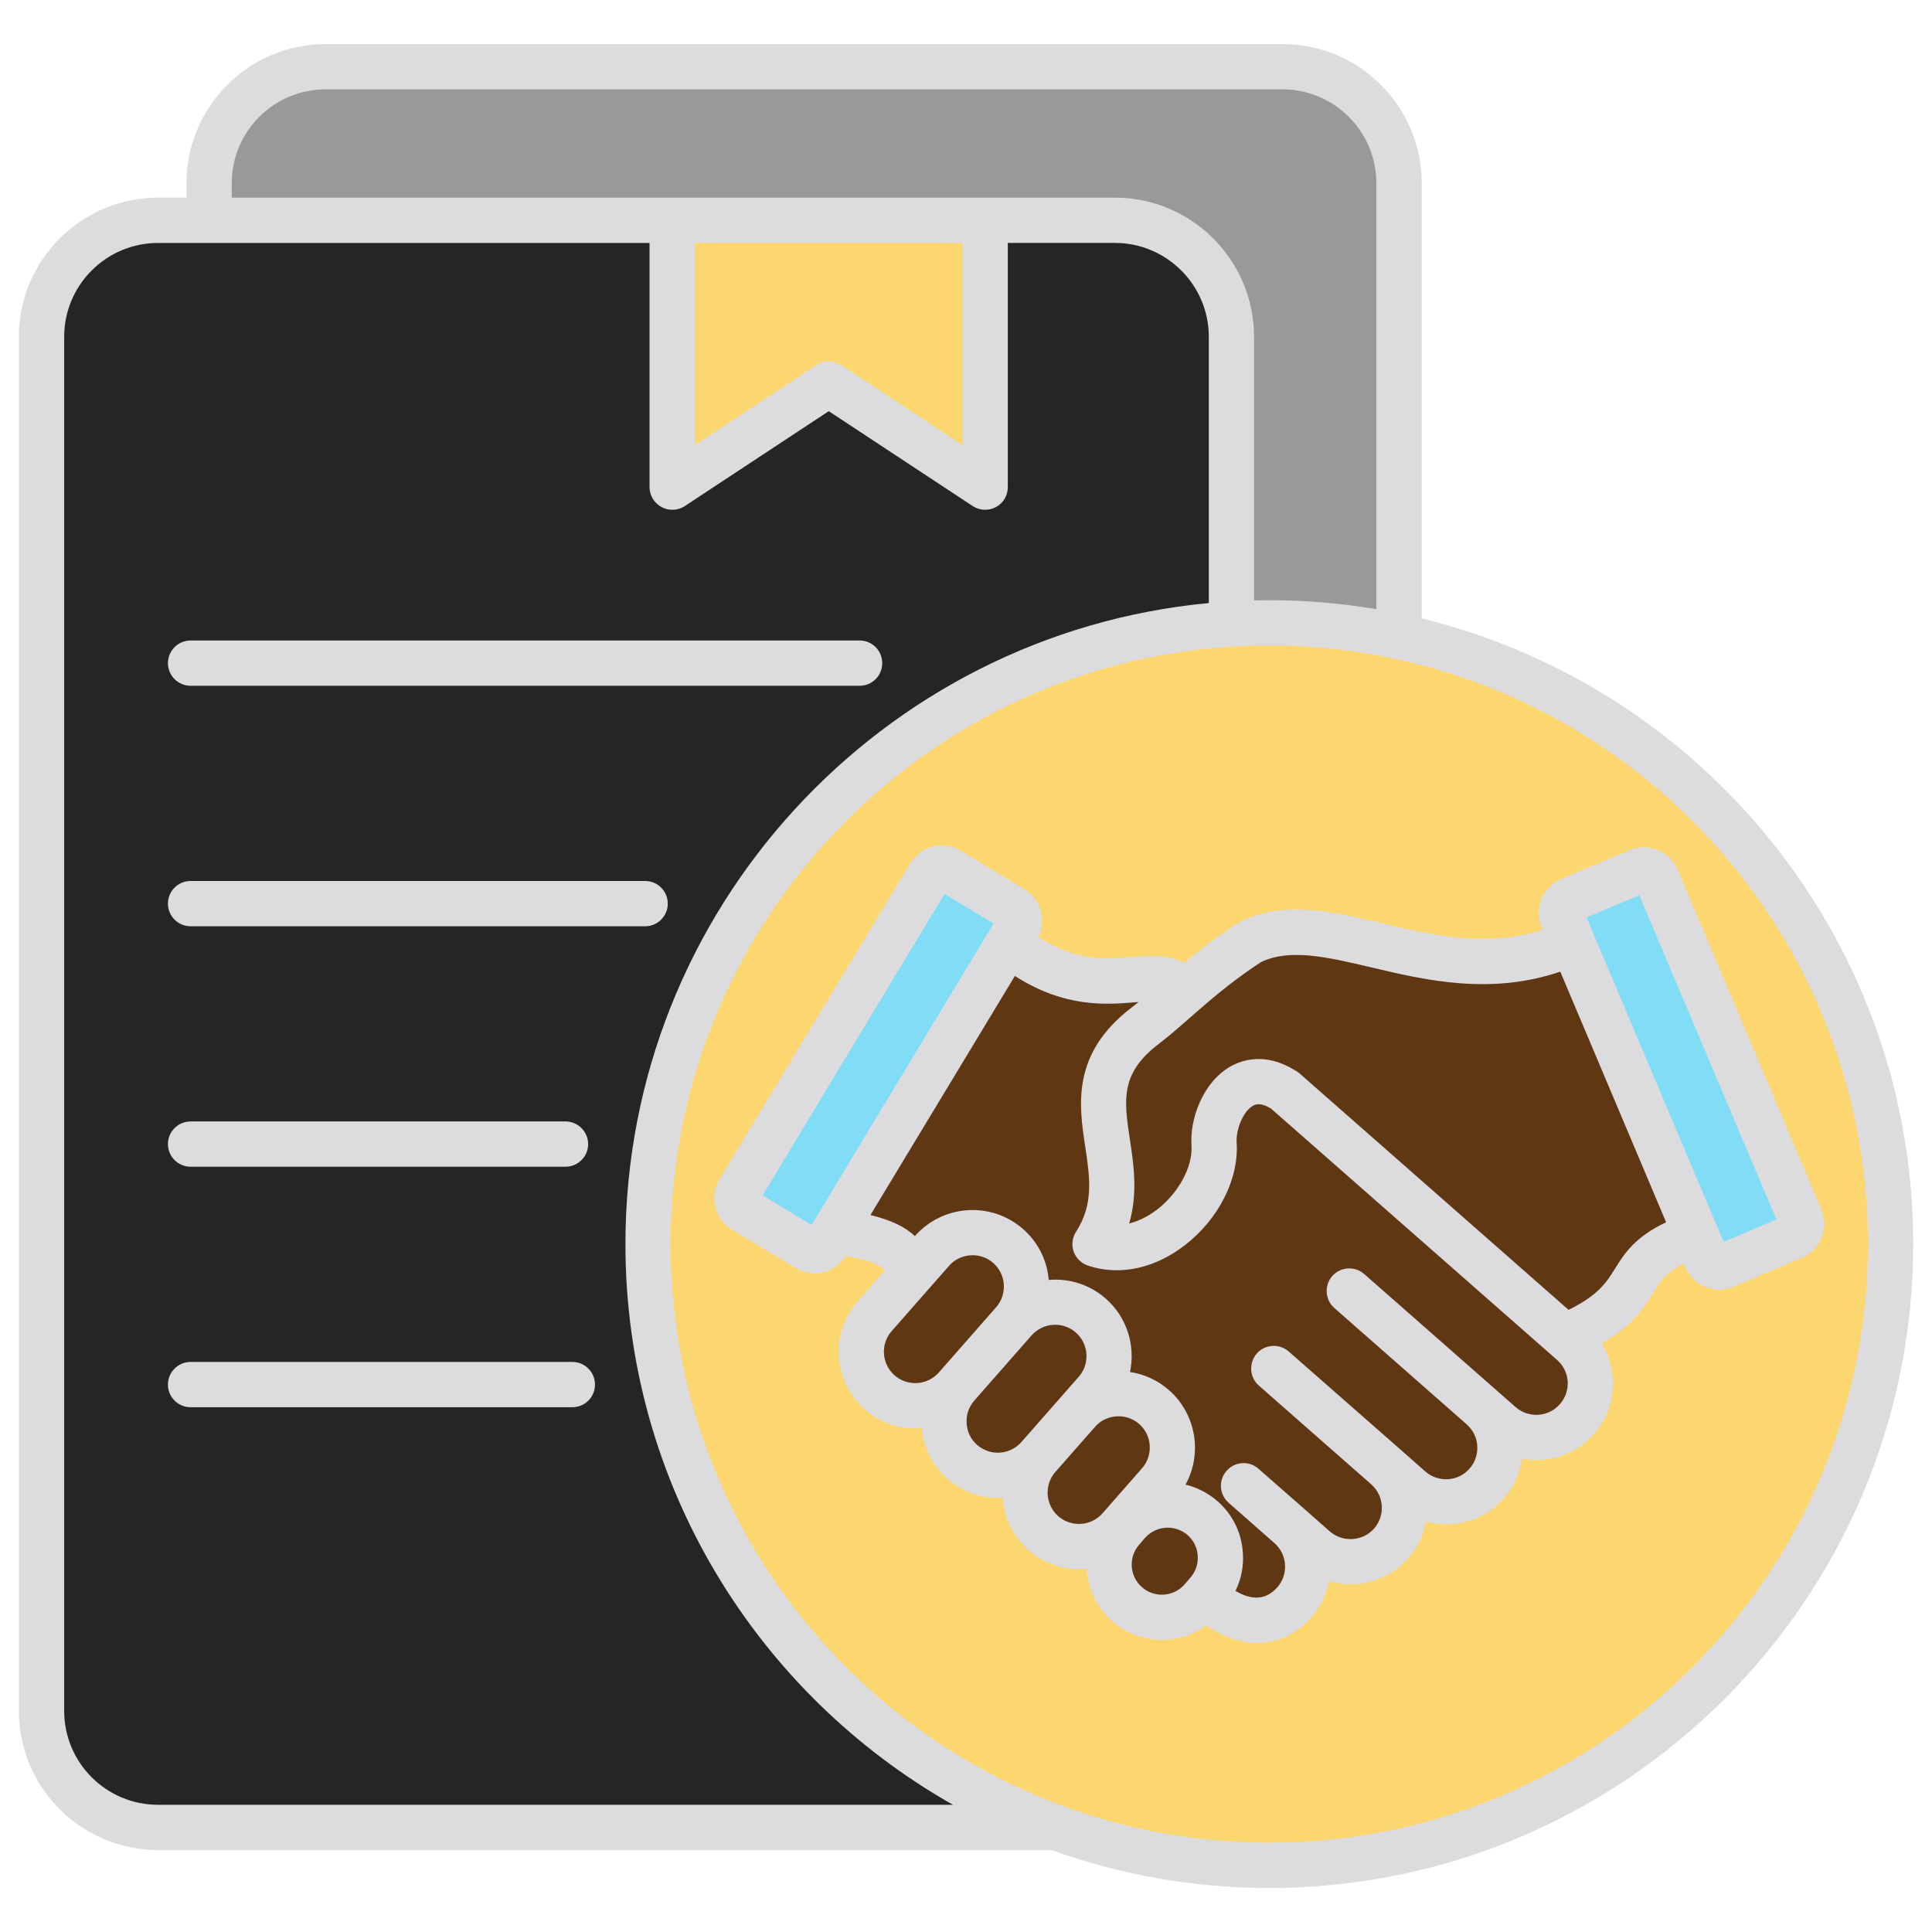 <svg width="50" height="50" viewBox="0 0 50 50" fill="none" xmlns="http://www.w3.org/2000/svg">
<path fill-rule="evenodd" clip-rule="evenodd" d="M8.425 1.727H33.19C34.848 1.727 36.204 3.083 36.204 4.741V40.304C36.204 41.962 34.848 43.318 33.19 43.318H8.425C6.767 43.318 5.41 41.962 5.41 40.304V4.74C5.41 3.083 6.767 1.727 8.425 1.727Z" fill="#999999"/>
<path fill-rule="evenodd" clip-rule="evenodd" d="M4.089 5.703H28.854C30.512 5.703 31.868 7.06 31.868 8.718V44.281C31.868 45.94 30.512 47.296 28.854 47.296H4.089C2.431 47.296 1.074 45.94 1.074 44.281V8.717C1.074 7.059 2.431 5.703 4.089 5.703Z" fill="#242626"/>
<path d="M32.848 48.277C41.727 48.277 48.926 41.079 48.926 32.199C48.926 23.32 41.727 16.121 32.848 16.121C23.968 16.121 16.77 23.32 16.77 32.199C16.77 41.079 23.968 48.277 32.848 48.277Z" fill="#FCD770"/>
<path fill-rule="evenodd" clip-rule="evenodd" d="M25.497 5.703V12.608L21.448 9.939L17.398 12.608V5.703H25.497Z" fill="#FCD770"/>
<path fill-rule="evenodd" clip-rule="evenodd" d="M38.343 36.16L35.051 33.267C34.969 33.195 34.846 33.203 34.773 33.284C34.702 33.365 34.714 33.489 34.794 33.56L38.219 36.57C38.459 36.782 38.605 37.079 38.623 37.399C38.641 37.718 38.537 38.026 38.327 38.266C37.893 38.762 37.125 38.812 36.631 38.375L35.92 37.747L33.099 35.27C33.019 35.199 32.894 35.205 32.822 35.286C32.753 35.366 32.757 35.492 32.838 35.562L35.747 38.118C36.244 38.555 36.295 39.316 35.859 39.815C35.647 40.057 35.352 40.198 35.03 40.219C34.712 40.239 34.402 40.135 34.162 39.926L33.437 39.285L32.315 38.302C32.251 38.245 32.154 38.237 32.082 38.284C32.066 38.294 32.053 38.307 32.041 38.32C31.969 38.401 31.977 38.523 32.059 38.595L33.243 39.637C33.74 40.074 33.792 40.835 33.355 41.332C32.912 41.834 32.324 41.829 31.777 41.503L31.468 41.318L31.627 40.995C31.747 40.752 31.798 40.484 31.779 40.214C31.762 39.95 31.684 39.696 31.541 39.473C31.462 39.349 31.365 39.238 31.255 39.142C31.065 38.976 30.837 38.857 30.592 38.798L30.096 38.677L30.342 38.23C30.488 37.963 30.555 37.664 30.534 37.36C30.506 36.935 30.317 36.547 29.998 36.266C29.77 36.065 29.491 35.935 29.19 35.891L28.782 35.83L28.866 35.426C28.982 34.863 28.797 34.28 28.362 33.898C28.044 33.618 27.633 33.48 27.209 33.508H27.207C27.194 33.51 27.183 33.511 27.17 33.512L26.786 33.537L26.755 33.153C26.722 32.744 26.531 32.369 26.223 32.099C25.902 31.817 25.495 31.68 25.069 31.707C24.645 31.734 24.258 31.924 23.977 32.243L23.936 32.289L23.625 32.476L23.41 32.27C23.159 32.03 22.769 31.903 22.439 31.823L21.922 31.696L26.142 24.711L26.48 24.928C26.975 25.245 27.504 25.463 28.088 25.545C28.517 25.605 28.914 25.584 29.342 25.549C29.373 25.546 29.405 25.544 29.436 25.541L30.708 25.433L29.715 26.234C29.654 26.283 29.596 26.333 29.534 26.38C28.985 26.797 28.565 27.308 28.426 27.995C28.315 28.535 28.395 29.081 28.476 29.618C28.612 30.523 28.702 31.279 28.178 32.092C28.145 32.142 28.138 32.205 28.158 32.261C28.179 32.318 28.226 32.362 28.283 32.382C28.484 32.449 28.694 32.483 28.906 32.483C29.46 32.483 29.987 32.256 30.421 31.923C30.908 31.548 31.309 31.02 31.502 30.434C31.591 30.164 31.637 29.876 31.618 29.592C31.589 29.143 31.826 28.518 32.226 28.282C32.517 28.111 32.821 28.188 33.096 28.352L33.126 28.37L40.56 34.902C41.057 35.339 41.102 36.101 40.668 36.598C40.233 37.095 39.469 37.143 38.973 36.708L38.348 36.16H38.343Z" fill="#603713"/>
<path fill-rule="evenodd" clip-rule="evenodd" d="M24.588 35.776C24.153 36.272 23.389 36.322 22.893 35.885C22.397 35.449 22.344 34.686 22.782 34.189L24.266 32.5C24.476 32.26 24.773 32.116 25.09 32.095C25.117 32.093 25.144 32.092 25.171 32.092C25.462 32.092 25.742 32.198 25.961 32.39C26.458 32.827 26.51 33.59 26.073 34.087L24.588 35.776ZM33.385 28.082L33.38 28.078L33.37 28.07C33.365 28.066 33.362 28.063 33.357 28.059L33.354 28.057L33.333 28.047L33.324 28.038C33.321 28.036 33.318 28.035 33.316 28.033C32.921 27.788 32.476 27.698 32.054 27.927C32.043 27.933 32.032 27.939 32.021 27.946C31.491 28.258 31.183 29.024 31.224 29.617C31.277 30.376 30.761 31.167 30.18 31.613C29.923 31.81 29.629 31.965 29.314 32.041L28.659 32.199L28.847 31.551C29.042 30.88 28.958 30.236 28.856 29.559C28.782 29.074 28.698 28.559 28.798 28.073C28.921 27.478 29.293 27.049 29.766 26.691C30.027 26.493 30.275 26.272 30.521 26.057C30.884 25.739 31.246 25.425 31.629 25.131C31.883 24.936 32.144 24.751 32.412 24.575L32.434 24.561L32.456 24.55C33.393 24.095 34.625 24.43 35.586 24.658C35.82 24.713 36.054 24.768 36.288 24.82C37.634 25.113 38.921 25.229 40.252 24.777L40.596 24.66L43.624 31.827L43.284 31.987C42.707 32.258 42.45 32.521 42.121 33.047C41.987 33.264 41.859 33.454 41.675 33.635C41.414 33.894 41.094 34.089 40.767 34.251L40.532 34.367L33.385 28.082ZM29.242 39.653C29.29 39.594 29.341 39.536 29.395 39.483C29.616 39.265 29.911 39.144 30.221 39.144C30.507 39.144 30.782 39.246 30.996 39.436C31.229 39.642 31.369 39.931 31.387 40.242C31.405 40.55 31.302 40.851 31.1 41.085L30.948 41.26C30.526 41.748 29.776 41.795 29.293 41.369C28.811 40.943 28.764 40.205 29.185 39.718L29.242 39.653ZM28.826 39.42L29.847 38.255C30.057 38.015 30.16 37.708 30.143 37.389C30.125 37.069 29.979 36.772 29.739 36.561C29.521 36.368 29.241 36.263 28.948 36.263C28.921 36.263 28.895 36.264 28.867 36.265C28.549 36.286 28.253 36.43 28.043 36.67L27.019 37.835C26.808 38.074 26.704 38.383 26.722 38.702V38.709C26.745 39.026 26.887 39.32 27.125 39.53C27.621 39.967 28.391 39.918 28.826 39.42ZM26.725 37.577L28.209 35.887C28.646 35.39 28.594 34.628 28.098 34.191C27.879 33.999 27.599 33.894 27.308 33.894C27.28 33.894 27.254 33.895 27.227 33.896C26.907 33.917 26.613 34.06 26.403 34.3L24.918 35.99C24.706 36.23 24.603 36.545 24.626 36.86C24.644 37.178 24.788 37.474 25.032 37.686C25.527 38.121 26.289 38.072 26.725 37.577Z" fill="#603713"/>
<path fill-rule="evenodd" clip-rule="evenodd" d="M21.136 32.239L19.203 31.069L24.312 22.602L26.25 23.771L21.136 32.239Z" fill="#81DCF6"/>
<path fill-rule="evenodd" clip-rule="evenodd" d="M40.559 23.516L42.642 22.633L46.501 31.744L44.417 32.627L40.559 23.516Z" fill="#81DCF6"/>
<path fill-rule="evenodd" clip-rule="evenodd" d="M45.973 31.561L42.424 23.169L41.06 23.746L44.608 32.138L45.973 31.561ZM43.119 31.632C42.31 32.013 42.035 32.448 41.791 32.84C41.575 33.188 41.367 33.518 40.595 33.899L33.628 27.776C33.624 27.773 33.62 27.77 33.616 27.768C33.608 27.761 33.601 27.755 33.592 27.749C33.584 27.742 33.576 27.736 33.567 27.73C33.563 27.729 33.56 27.726 33.556 27.724C33.552 27.72 33.548 27.717 33.54 27.714C33.536 27.711 33.528 27.708 33.524 27.705C32.74 27.217 32.124 27.436 31.824 27.612C31.12 28.028 30.788 28.971 30.836 29.646C30.872 30.19 30.504 30.873 29.943 31.306C29.707 31.484 29.463 31.605 29.223 31.663C29.451 30.879 29.339 30.134 29.243 29.503C29.087 28.463 28.983 27.776 30.004 27.004C30.252 26.815 30.508 26.591 30.78 26.352C31.284 25.911 31.852 25.411 32.629 24.902C33.381 24.537 34.361 24.77 35.498 25.038C36.875 25.364 38.563 25.764 40.38 25.146L43.119 31.632ZM40.299 35.197L32.893 28.689C32.601 28.514 32.473 28.591 32.42 28.62C32.16 28.774 31.983 29.255 32.004 29.566C32.068 30.507 31.54 31.554 30.655 32.232C30.107 32.655 29.495 32.874 28.902 32.874C28.646 32.874 28.395 32.834 28.154 32.752C27.982 32.694 27.847 32.56 27.786 32.391C27.727 32.221 27.75 32.032 27.846 31.881C28.31 31.163 28.206 30.475 28.086 29.678C27.922 28.602 27.722 27.264 29.294 26.069C29.35 26.026 29.406 25.98 29.466 25.932C29.438 25.934 29.406 25.936 29.37 25.939C28.638 26 27.561 26.089 26.265 25.258L22.527 31.445C23.052 31.574 23.42 31.745 23.676 31.99L23.68 31.988C24.027 31.592 24.512 31.355 25.04 31.32C25.572 31.286 26.08 31.46 26.477 31.808C26.877 32.158 27.101 32.634 27.141 33.125C27.152 33.124 27.165 33.121 27.181 33.121C27.709 33.087 28.221 33.26 28.617 33.608C29.174 34.098 29.386 34.83 29.245 35.508C29.617 35.563 29.966 35.723 30.254 35.977C30.65 36.325 30.886 36.81 30.922 37.339C30.946 37.723 30.862 38.095 30.682 38.422C30.977 38.494 31.266 38.637 31.51 38.852C31.902 39.194 32.134 39.671 32.166 40.192C32.19 40.536 32.122 40.871 31.974 41.172C32.41 41.432 32.773 41.401 33.058 41.078C33.353 40.742 33.317 40.23 32.981 39.934L31.797 38.892C31.553 38.678 31.528 38.308 31.745 38.064C31.957 37.821 32.329 37.798 32.569 38.011L33.758 39.053L34.414 39.632C34.578 39.773 34.786 39.844 35.002 39.83C35.222 39.816 35.418 39.719 35.562 39.558C35.855 39.222 35.822 38.708 35.486 38.413L32.577 35.857C32.337 35.644 32.313 35.273 32.525 35.03C32.737 34.787 33.109 34.764 33.353 34.977L36.263 37.531L36.887 38.082C37.223 38.377 37.739 38.344 38.031 38.008C38.176 37.846 38.243 37.638 38.231 37.42C38.22 37.203 38.119 37.005 37.959 36.863L34.534 33.852C34.29 33.639 34.266 33.269 34.478 33.025C34.694 32.782 35.062 32.759 35.307 32.973L38.731 35.982V35.983L39.224 36.415C39.56 36.71 40.076 36.677 40.368 36.341C40.667 36.006 40.635 35.492 40.299 35.197ZM30.655 41.006C30.371 41.329 29.875 41.36 29.555 41.077C29.23 40.793 29.198 40.299 29.482 39.976L29.542 39.906C29.586 39.852 29.63 39.802 29.67 39.763C29.822 39.612 30.023 39.536 30.222 39.536C30.405 39.536 30.59 39.601 30.738 39.73C30.891 39.866 30.986 40.057 30.998 40.266C31.01 40.475 30.942 40.676 30.806 40.831L30.655 41.006ZM28.534 39.164C28.238 39.5 27.722 39.533 27.386 39.238C27.226 39.097 27.13 38.898 27.113 38.681C27.102 38.464 27.169 38.255 27.314 38.093L28.338 36.928C28.477 36.766 28.678 36.669 28.895 36.655C28.915 36.654 28.931 36.653 28.95 36.653C29.146 36.653 29.334 36.724 29.482 36.853C29.643 36.995 29.742 37.193 29.755 37.411C29.767 37.629 29.699 37.837 29.555 37.999L28.534 39.164ZM26.434 37.32C26.138 37.656 25.625 37.69 25.289 37.395C25.125 37.253 25.029 37.055 25.017 36.837C25.001 36.62 25.072 36.411 25.213 36.249L26.697 34.56C26.842 34.398 27.037 34.301 27.254 34.287C27.273 34.286 27.29 34.285 27.31 34.285C27.506 34.285 27.693 34.355 27.842 34.485C28.178 34.78 28.214 35.294 27.918 35.63L26.434 37.32ZM24.297 35.52C24.001 35.855 23.488 35.889 23.152 35.594C22.816 35.299 22.78 34.785 23.076 34.449L24.561 32.76C24.7 32.599 24.9 32.502 25.117 32.487C25.137 32.486 25.153 32.485 25.173 32.485C25.369 32.485 25.557 32.556 25.705 32.685C26.041 32.98 26.073 33.494 25.781 33.83L24.297 35.52ZM25.713 23.901L21.003 31.7L19.738 30.935L24.444 23.136L25.713 23.901ZM47.141 32.035C47.045 32.272 46.864 32.456 46.629 32.555L44.86 33.302C44.74 33.352 44.616 33.377 44.492 33.377C44.12 33.377 43.768 33.158 43.612 32.795L43.576 32.708C43.116 32.931 42.976 33.153 42.788 33.457C42.548 33.84 42.264 34.297 41.451 34.767C41.895 35.488 41.839 36.444 41.251 37.112C40.863 37.558 40.31 37.786 39.763 37.786C39.635 37.786 39.511 37.773 39.387 37.75C39.335 38.13 39.175 38.486 38.915 38.779C38.527 39.225 37.978 39.452 37.427 39.452C37.251 39.452 37.074 39.429 36.902 39.382C36.838 39.722 36.69 40.049 36.446 40.326C36.099 40.723 35.614 40.96 35.082 40.995C35.038 40.998 34.994 40.999 34.95 40.999C34.762 40.999 34.574 40.971 34.394 40.919C34.329 41.252 34.182 41.573 33.941 41.847C33.549 42.295 33.062 42.52 32.537 42.52C32.109 42.52 31.661 42.368 31.217 42.068C30.877 42.314 30.473 42.44 30.068 42.44C29.612 42.44 29.152 42.279 28.78 41.955C28.372 41.596 28.152 41.102 28.124 40.599C28.056 40.605 27.988 40.609 27.924 40.609C27.46 40.609 26.991 40.447 26.615 40.117C26.219 39.77 25.983 39.287 25.947 38.759C25.907 38.761 25.867 38.766 25.823 38.766C25.359 38.766 24.895 38.603 24.519 38.273C24.131 37.935 23.898 37.469 23.855 36.957C23.799 36.962 23.742 36.966 23.686 36.966C23.223 36.966 22.754 36.804 22.378 36.474C21.558 35.752 21.477 34.496 22.198 33.675L22.898 32.877C22.794 32.748 22.546 32.621 21.89 32.505C21.71 32.793 21.398 32.953 21.081 32.953C20.913 32.953 20.745 32.909 20.589 32.816L18.944 31.824C18.729 31.693 18.572 31.484 18.512 31.237C18.452 30.989 18.492 30.734 18.62 30.517L23.558 22.342C23.689 22.124 23.898 21.971 24.145 21.909C24.394 21.849 24.649 21.887 24.866 22.019L26.511 23.011C26.727 23.142 26.879 23.351 26.943 23.598C26.995 23.819 26.972 24.048 26.871 24.249C27.844 24.886 28.604 24.825 29.276 24.77C29.725 24.732 30.213 24.693 30.645 24.92C31.032 24.598 31.48 24.249 32.017 23.899C32.032 23.888 32.053 23.877 32.072 23.867C33.209 23.289 34.453 23.583 35.77 23.895C37.094 24.209 38.458 24.532 39.923 24.061L39.895 23.998C39.69 23.515 39.919 22.954 40.402 22.75L42.171 22.003C42.403 21.903 42.663 21.902 42.899 21.998C43.136 22.094 43.319 22.275 43.42 22.51L47.138 31.306C47.237 31.54 47.237 31.799 47.141 32.035ZM48.342 32.197C48.342 40.739 41.392 47.689 32.849 47.689C24.306 47.689 17.355 40.739 17.355 32.197C17.355 23.655 24.305 16.705 32.848 16.705C41.391 16.705 48.342 23.655 48.342 32.197ZM24.661 46.707C19.604 43.843 16.186 38.412 16.186 32.197C16.186 23.536 22.825 16.399 31.284 15.607V8.716C31.284 7.377 30.191 6.287 28.855 6.287H26.082V12.607C26.082 12.822 25.966 13.021 25.774 13.123C25.586 13.225 25.355 13.215 25.174 13.097L21.448 10.641L17.723 13.097C17.623 13.161 17.511 13.193 17.398 13.193C17.303 13.193 17.206 13.17 17.122 13.123C16.93 13.021 16.81 12.822 16.81 12.607V6.288H4.09C2.749 6.288 1.661 7.377 1.661 8.717V44.28C1.661 45.619 2.75 46.708 4.09 46.708H24.661V46.707ZM17.982 11.52V6.288H24.909V11.52L21.773 9.449C21.576 9.32 21.32 9.32 21.124 9.449L17.982 11.52ZM5.998 5.115V4.74C5.998 3.401 7.087 2.312 8.427 2.312H33.191C34.528 2.312 35.62 3.401 35.62 4.74V15.765C34.716 15.613 33.791 15.533 32.847 15.533C32.715 15.533 32.583 15.535 32.454 15.538V8.716C32.454 6.73 30.838 5.115 28.852 5.115H5.998ZM49.514 32.197C49.514 41.386 42.035 48.861 32.848 48.861C30.871 48.861 28.971 48.514 27.206 47.878C27.198 47.878 27.194 47.879 27.186 47.879H4.09C2.105 47.879 0.488 46.264 0.488 44.278V8.716C0.488 6.73 2.104 5.115 4.09 5.115H4.826V4.74C4.826 2.755 6.442 1.141 8.428 1.141H33.192C35.177 1.141 36.794 2.756 36.794 4.74V16.006C44.084 17.782 49.514 24.367 49.514 32.197ZM4.934 17.748H22.248C22.572 17.748 22.832 17.485 22.832 17.162C22.832 16.839 22.572 16.576 22.248 16.576H4.934C4.609 16.576 4.346 16.839 4.346 17.162C4.346 17.485 4.609 17.748 4.934 17.748ZM4.934 23.972C4.609 23.972 4.346 23.709 4.346 23.386C4.346 23.062 4.609 22.8 4.934 22.8H16.698C17.019 22.8 17.282 23.062 17.282 23.386C17.282 23.709 17.019 23.972 16.698 23.972H4.934ZM4.934 30.195C4.609 30.195 4.346 29.933 4.346 29.609C4.346 29.286 4.609 29.023 4.934 29.023H14.633C14.957 29.023 15.221 29.286 15.221 29.609C15.221 29.933 14.957 30.195 14.633 30.195H4.934ZM15.398 35.833C15.398 36.156 15.138 36.419 14.813 36.419H4.934C4.609 36.419 4.346 36.157 4.346 35.833C4.346 35.51 4.609 35.247 4.934 35.247H14.813C15.138 35.247 15.398 35.51 15.398 35.833Z" fill="#DCDBDE"/>
</svg>

